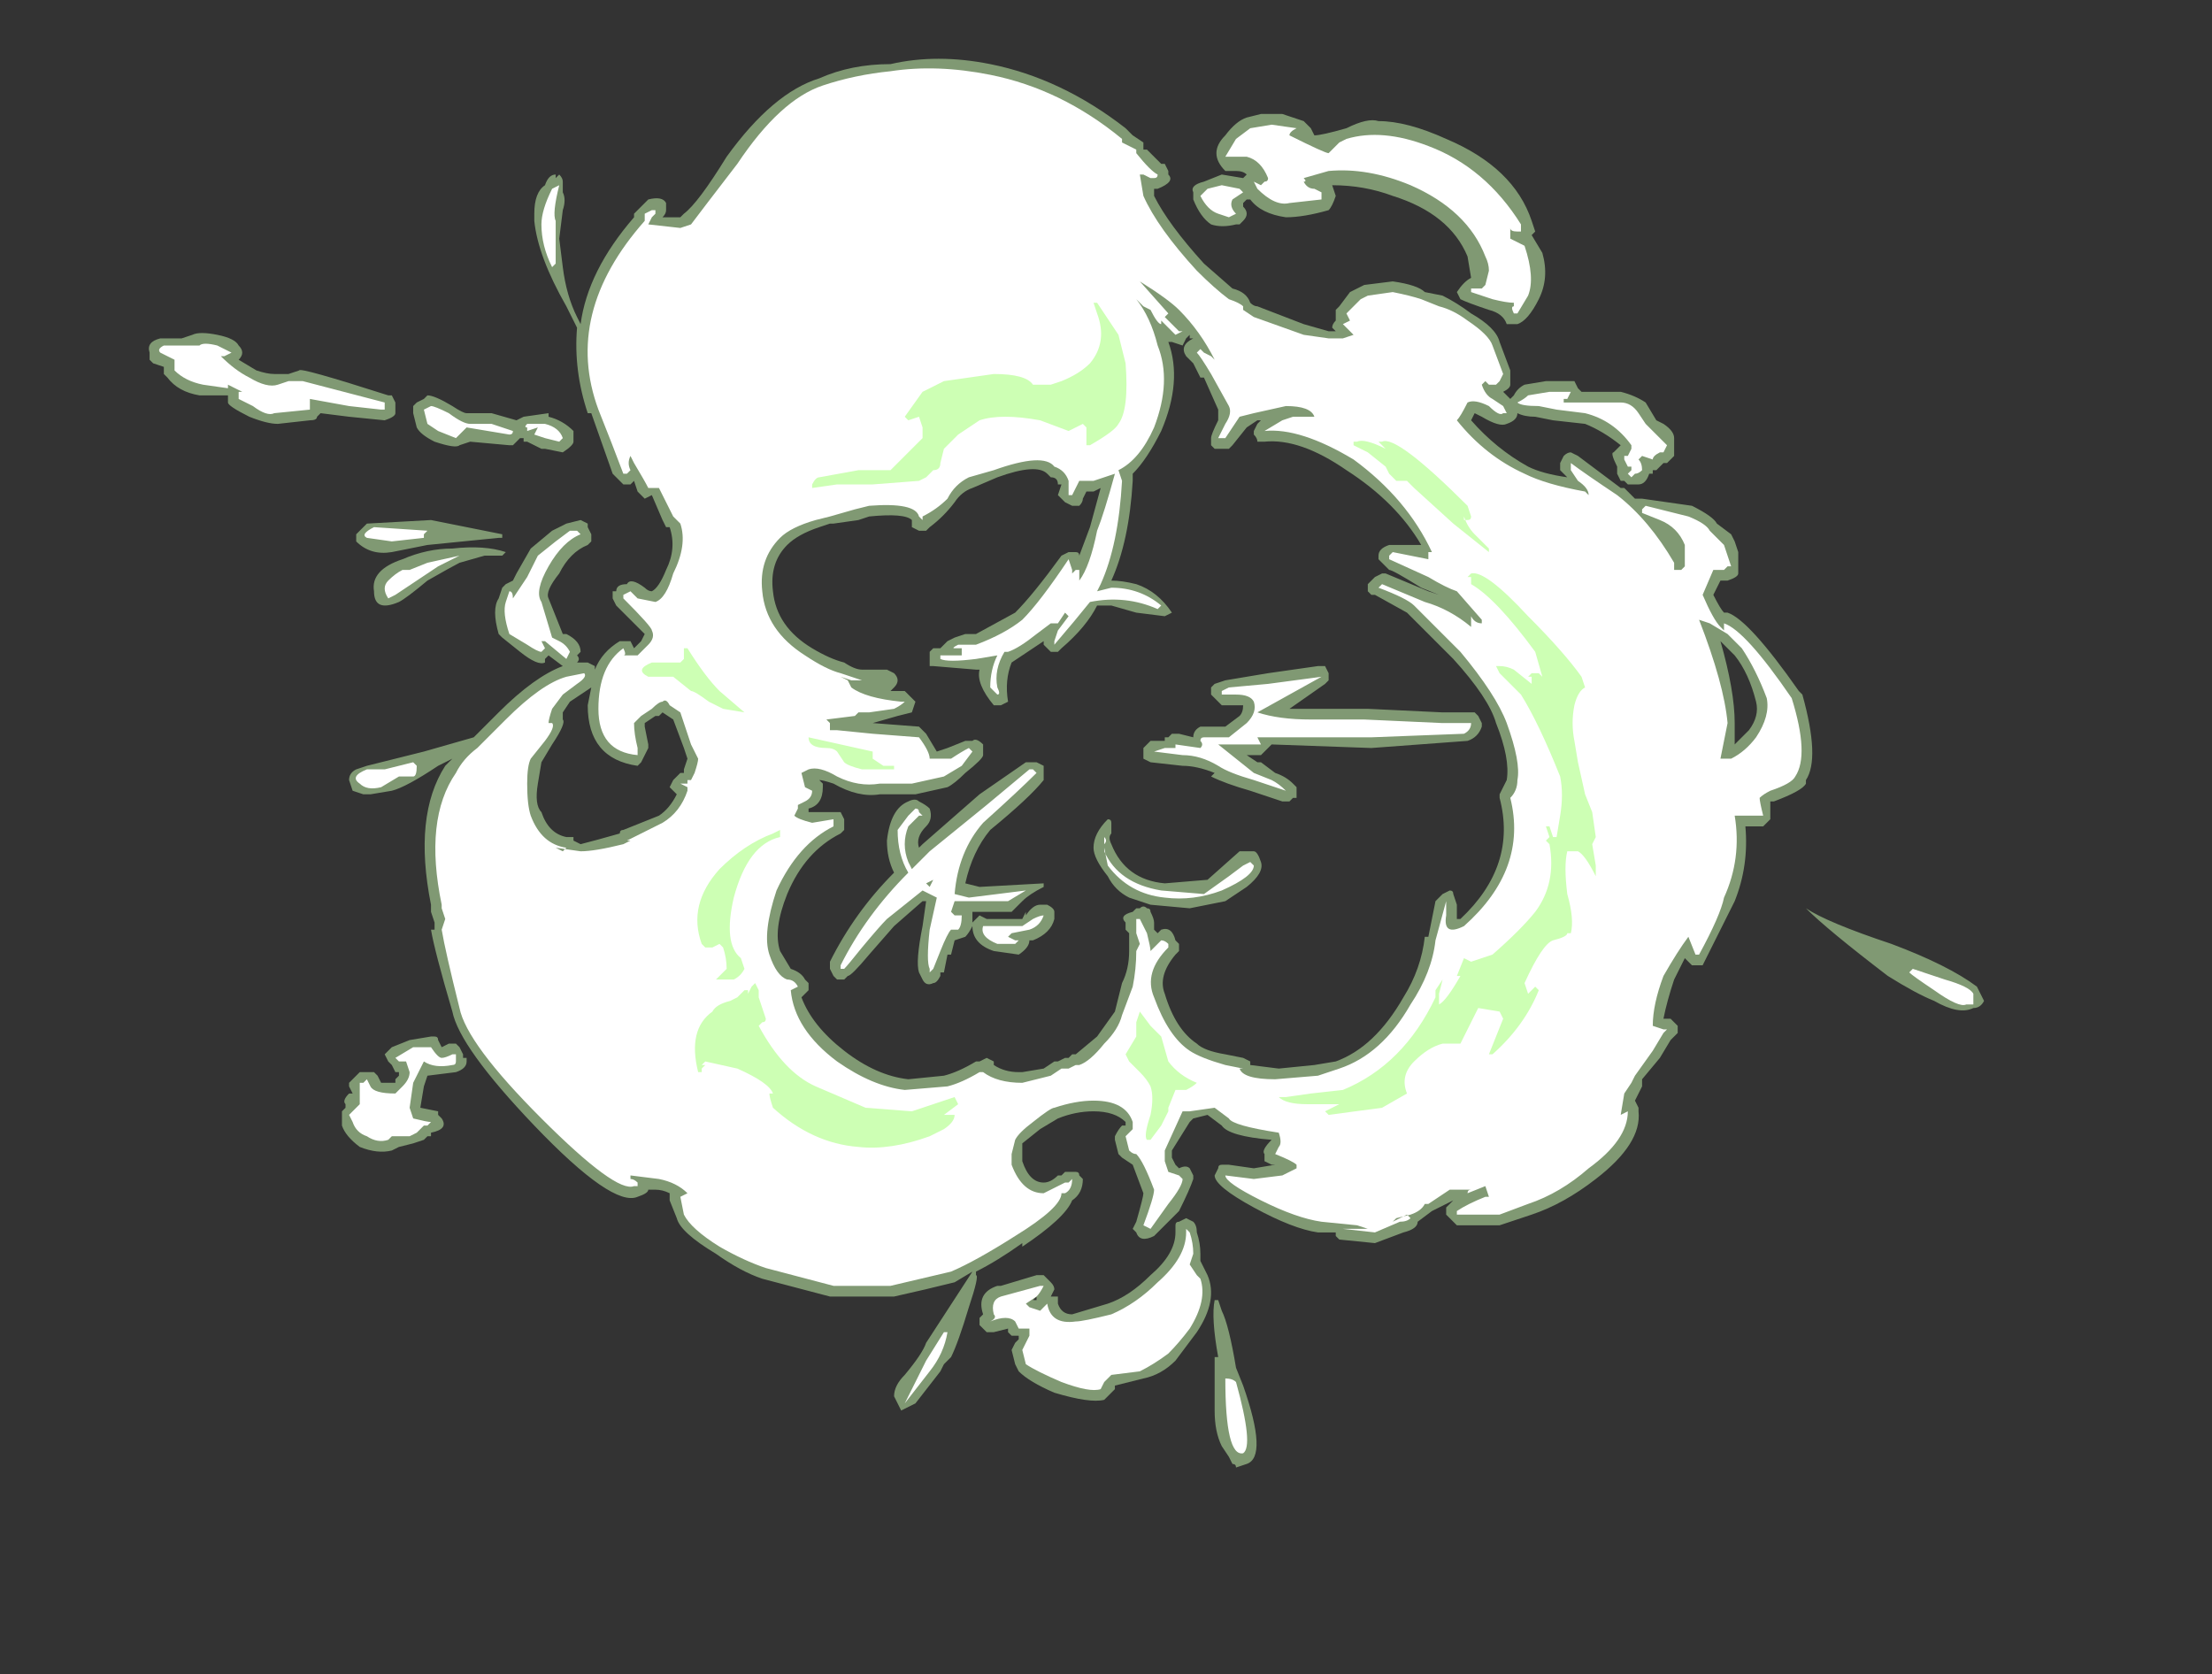 <?xml version="1.0" encoding="UTF-8" standalone="no"?>
<svg xmlns:ffdec="https://www.free-decompiler.com/flash" xmlns:xlink="http://www.w3.org/1999/xlink" ffdec:objectType="frame" height="164.5px" width="217.35px" xmlns="http://www.w3.org/2000/svg">
  <rect width="100%" height="100%" fill="#333333" stroke="none"/>
  <g transform="matrix(1.0, 0.0, 0.0, 1.0, 117.25, 56.0)">
    <use ffdec:characterId="937" height="19.8" transform="matrix(7.0, 0.0, 0.0, 7.0, -102.55, -50.4)" width="25.75" xlink:href="#shape0"/>
  </g>
  <defs>
    <g id="shape0" transform="matrix(1.0, 0.0, 0.0, 1.0, 14.65, 7.2)">
      <path d="M3.75 -3.8 L3.7 -3.9 Q3.8 -4.05 3.9 -4.1 L3.85 -4.4 Q3.6 -5.0 2.8 -5.25 2.4 -5.4 1.95 -5.4 L2.0 -5.25 Q1.95 -5.1 1.9 -5.05 1.55 -4.95 1.3 -4.95 0.95 -5.0 0.8 -5.2 L0.75 -5.2 0.7 -5.15 0.7 -5.1 Q0.8 -5.0 0.7 -4.9 L0.65 -4.85 0.6 -4.85 Q0.4 -4.8 0.25 -4.85 0.1 -4.95 0.0 -5.2 L0.0 -5.3 Q-0.05 -5.4 0.15 -5.45 L0.4 -5.55 0.7 -5.5 0.75 -5.55 Q0.7 -5.6 0.6 -5.6 L0.45 -5.6 Q0.2 -5.85 0.45 -6.1 0.6 -6.3 0.75 -6.35 L0.95 -6.4 1.25 -6.4 1.55 -6.3 1.65 -6.2 1.7 -6.1 Q1.8 -6.1 2.15 -6.2 2.45 -6.35 2.6 -6.3 3.0 -6.3 3.55 -6.05 4.5 -5.65 4.75 -4.9 L4.8 -4.75 4.75 -4.7 4.9 -4.45 Q5.0 -4.1 4.85 -3.8 4.7 -3.5 4.55 -3.45 L4.4 -3.45 Q4.35 -3.6 4.15 -3.65 3.85 -3.75 3.75 -3.8 M3.5 -3.85 Q3.7 -3.75 3.9 -3.6 4.25 -3.4 4.3 -3.2 L4.45 -2.8 4.45 -2.6 Q4.45 -2.55 4.35 -2.5 L4.45 -2.4 4.5 -2.45 Q4.55 -2.55 4.65 -2.6 L4.95 -2.65 5.35 -2.65 5.4 -2.55 5.45 -2.5 6.0 -2.5 Q6.2 -2.45 6.35 -2.35 L6.5 -2.1 6.6 -2.05 Q6.75 -1.95 6.75 -1.85 L6.75 -1.6 6.65 -1.5 6.6 -1.5 6.5 -1.4 6.45 -1.4 6.45 -1.35 6.4 -1.35 Q6.35 -1.2 6.25 -1.2 L6.1 -1.2 6.05 -1.25 6.0 -1.25 5.95 -1.35 5.95 -1.45 Q5.85 -1.65 5.9 -1.65 L6.0 -1.75 Q5.75 -1.95 5.5 -2.05 L5.05 -2.1 4.8 -2.15 Q4.65 -2.15 4.55 -2.2 4.55 -2.1 4.4 -2.05 4.3 -2.0 4.05 -2.15 L3.95 -2.2 3.9 -2.1 Q4.25 -1.7 4.7 -1.45 4.9 -1.35 5.25 -1.3 L5.15 -1.4 5.15 -1.5 5.2 -1.6 Q5.25 -1.65 5.3 -1.65 L5.4 -1.6 Q5.6 -1.45 6.0 -1.15 L6.05 -1.15 6.2 -1.0 Q6.25 -1.0 6.3 -1.0 L7.0 -0.9 Q7.3 -0.75 7.35 -0.65 L7.55 -0.5 7.6 -0.4 7.65 -0.25 7.65 0.05 Q7.65 0.1 7.5 0.15 L7.4 0.15 7.3 0.35 Q7.4 0.55 7.45 0.6 L7.5 0.6 Q7.8 0.7 8.5 1.7 L8.55 1.75 Q8.8 2.65 8.6 2.95 L8.6 3.0 Q8.55 3.1 8.15 3.25 L8.1 3.25 Q8.1 3.3 8.1 3.4 L8.1 3.5 8.0 3.6 7.75 3.6 Q7.8 4.15 7.6 4.65 L7.15 5.55 7.0 5.55 6.9 5.45 6.75 5.75 Q6.65 6.05 6.6 6.3 L6.7 6.3 6.8 6.4 6.8 6.5 6.7 6.6 6.55 6.85 6.3 7.15 6.3 7.25 6.2 7.45 6.25 7.55 6.25 7.6 Q6.3 8.05 5.65 8.55 5.2 8.9 4.75 9.05 L4.3 9.2 3.7 9.2 3.55 9.05 3.55 8.95 Q3.6 8.9 3.65 8.85 L3.35 9.0 3.15 9.15 Q3.15 9.25 2.95 9.3 L2.55 9.45 2.05 9.4 2.0 9.35 2.0 9.3 1.75 9.3 Q1.4 9.25 0.85 8.95 0.3 8.65 0.3 8.5 L0.35 8.4 Q0.35 8.35 0.4 8.35 L0.5 8.35 0.85 8.4 1.15 8.35 1.1 8.35 1.0 8.3 1.0 8.2 Q0.95 8.15 1.1 8.0 0.5 7.95 0.4 7.8 L0.2 7.65 0.0 7.7 -0.05 7.75 -0.3 8.15 -0.3 8.25 -0.25 8.35 -0.2 8.4 Q-0.1 8.35 -0.05 8.4 L0.0 8.5 0.0 8.55 Q-0.05 8.7 -0.2 9.0 L-0.55 9.35 Q-0.75 9.45 -0.8 9.3 L-0.85 9.25 -0.8 9.15 Q-0.7 8.8 -0.7 8.75 L-0.85 8.35 -1.0 8.25 -1.05 8.2 -1.1 8.0 -1.1 7.95 Q-1.05 7.85 -1.0 7.8 L-0.95 7.8 -0.95 7.75 Q-1.1 7.6 -1.4 7.6 -1.65 7.6 -1.9 7.7 L-2.15 7.85 -2.4 8.05 -2.4 8.3 Q-2.3 8.6 -2.1 8.6 -2.0 8.6 -1.9 8.5 L-1.85 8.5 -1.8 8.45 -1.65 8.45 Q-1.6 8.45 -1.6 8.5 L-1.55 8.55 Q-1.55 8.75 -1.7 8.85 -1.8 9.1 -2.4 9.5 L-2.4 9.45 Q-2.75 9.7 -3.05 9.85 L-3.05 9.9 Q-3.0 9.9 -3.15 10.35 -3.3 10.85 -3.4 11.05 L-3.5 11.15 -3.55 11.25 -3.9 11.7 -4.1 11.8 -4.2 11.6 Q-4.2 11.45 -4.05 11.3 -3.8 11.0 -3.75 10.85 L-3.1 9.85 -3.35 10.0 Q-3.75 10.1 -4.2 10.2 L-5.1 10.2 -6.05 9.95 Q-6.35 9.85 -6.7 9.6 -7.2 9.3 -7.25 9.1 L-7.35 8.85 -7.35 8.75 Q-7.45 8.7 -7.55 8.7 L-7.65 8.7 Q-7.65 8.75 -7.8 8.8 -8.15 8.95 -9.25 7.8 -10.3 6.7 -10.4 6.2 -10.65 5.35 -10.7 5.05 L-10.65 5.05 -10.65 4.95 -10.7 4.8 -10.7 4.7 Q-10.95 3.45 -10.5 2.75 L-10.4 2.65 -10.6 2.75 Q-11.05 3.05 -11.25 3.1 L-11.55 3.15 -11.65 3.15 -11.8 3.1 -11.85 2.95 Q-11.85 2.85 -11.75 2.8 L-11.6 2.75 -10.8 2.55 -10.1 2.35 -9.75 2.0 Q-9.25 1.5 -8.85 1.35 L-9.05 1.2 -9.1 1.25 -9.1 1.3 Q-9.2 1.35 -9.45 1.15 L-9.7 0.95 -9.75 0.9 Q-9.85 0.55 -9.75 0.4 L-9.7 0.25 -9.65 0.2 -9.55 0.15 -9.5 0.05 -9.3 -0.3 -9.0 -0.55 -8.8 -0.65 -8.6 -0.7 -8.5 -0.65 -8.5 -0.6 -8.45 -0.5 -8.45 -0.4 -8.5 -0.35 Q-8.75 -0.25 -8.9 0.05 -9.1 0.3 -9.05 0.4 L-8.85 0.9 -8.8 0.9 Q-8.6 1.0 -8.6 1.15 L-8.65 1.2 Q-8.6 1.25 -8.65 1.3 L-8.5 1.3 -8.4 1.35 -8.4 1.4 Q-8.3 1.15 -8.05 1.0 L-7.9 1.0 -7.85 1.1 -7.75 1.0 -7.7 0.9 -8.1 0.5 -8.15 0.4 -8.15 0.3 -8.1 0.3 Q-8.1 0.2 -7.95 0.2 -7.9 0.1 -7.7 0.25 -7.65 0.3 -7.6 0.3 -7.5 0.25 -7.4 0.0 -7.25 -0.3 -7.35 -0.6 L-7.4 -0.6 -7.45 -0.7 -7.6 -1.05 -7.7 -1.0 -7.8 -1.1 -7.85 -1.25 -7.9 -1.2 -8.0 -1.2 -8.15 -1.35 -8.45 -2.2 -8.5 -2.2 Q-8.7 -2.8 -8.65 -3.4 L-8.8 -3.7 Q-9.2 -4.4 -9.25 -4.9 L-9.25 -5.0 Q-9.25 -5.3 -9.1 -5.4 -9.05 -5.55 -8.95 -5.55 L-8.95 -5.5 -8.9 -5.55 Q-8.85 -5.5 -8.85 -5.45 L-8.85 -5.3 Q-8.8 -5.2 -8.85 -5.05 L-8.9 -4.65 -8.85 -4.25 Q-8.8 -3.85 -8.65 -3.55 L-8.6 -3.45 Q-8.5 -4.2 -7.85 -4.95 L-7.85 -5.0 -7.65 -5.2 Q-7.45 -5.25 -7.4 -5.15 L-7.4 -5.05 Q-7.4 -5.0 -7.45 -4.95 L-7.2 -4.95 -7.15 -5.0 Q-6.95 -5.15 -6.55 -5.8 -5.9 -6.7 -5.25 -6.9 -4.8 -7.1 -4.25 -7.1 -3.6 -7.25 -2.85 -7.1 -1.85 -6.9 -0.95 -6.2 L-0.85 -6.1 -0.7 -6.0 -0.7 -5.9 -0.65 -5.9 Q-0.5 -5.75 -0.45 -5.7 L-0.4 -5.7 -0.35 -5.6 -0.35 -5.55 Q-0.25 -5.45 -0.5 -5.35 L-0.55 -5.35 -0.55 -5.25 Q-0.35 -4.85 0.15 -4.3 L0.55 -3.95 Q0.75 -3.9 0.8 -3.75 0.85 -3.7 0.9 -3.7 L1.55 -3.45 1.9 -3.35 2.0 -3.35 1.95 -3.4 Q1.95 -3.45 2.0 -3.5 L2.0 -3.65 2.05 -3.7 2.2 -3.9 Q2.3 -3.95 2.4 -4.0 L2.8 -4.05 Q3.15 -4.0 3.25 -3.9 L3.5 -3.85 M0.1 -2.7 L0.0 -2.9 -0.1 -3.0 Q-0.2 -3.15 0.0 -3.25 L-0.05 -3.25 -0.05 -3.3 -0.1 -3.25 -0.15 -3.15 -0.3 -3.2 -0.35 -3.2 Q-0.15 -2.65 -0.45 -1.95 -0.65 -1.55 -0.85 -1.35 L-0.85 -1.25 Q-0.9 -0.4 -1.15 0.15 -1.0 0.15 -0.8 0.2 -0.5 0.3 -0.3 0.6 L-0.4 0.65 -0.8 0.6 -1.15 0.5 -1.35 0.5 Q-1.5 0.8 -1.85 1.1 L-1.9 1.15 -2.0 1.15 -2.1 1.05 -2.1 1.0 Q-2.4 1.2 -2.55 1.3 -2.65 1.55 -2.6 1.85 L-2.7 1.9 -2.8 1.9 Q-3.05 1.6 -3.0 1.4 L-3.05 1.4 -3.65 1.35 -3.7 1.35 -3.7 1.15 -3.65 1.1 -3.55 1.1 -3.45 1.0 -3.35 0.95 -3.2 0.9 -3.05 0.9 -2.5 0.6 Q-2.25 0.35 -1.85 -0.2 L-1.75 -0.25 -1.65 -0.25 Q-1.6 -0.25 -1.6 -0.2 L-1.45 -0.6 -1.3 -1.15 -1.4 -1.1 -1.5 -1.1 -1.55 -1.0 Q-1.55 -0.95 -1.6 -0.9 L-1.7 -0.9 -1.8 -0.95 -1.9 -1.05 -1.85 -1.2 -1.9 -1.2 Q-1.9 -1.3 -2.0 -1.3 L-2.05 -1.35 Q-2.2 -1.5 -2.75 -1.3 L-3.1 -1.15 Q-3.25 -1.1 -3.35 -0.95 -3.5 -0.75 -3.7 -0.6 L-3.75 -0.55 -3.85 -0.55 -3.95 -0.6 -3.95 -0.7 Q-4.05 -0.8 -4.55 -0.75 L-4.7 -0.7 -5.05 -0.65 -5.1 -0.65 -5.25 -0.6 Q-5.55 -0.5 -5.7 -0.35 -5.95 -0.1 -5.9 0.3 -5.85 0.8 -5.35 1.1 -5.1 1.25 -4.9 1.3 -4.75 1.4 -4.65 1.4 L-4.3 1.4 -4.2 1.45 Q-4.15 1.5 -4.15 1.55 -4.15 1.6 -4.2 1.65 L-4.25 1.7 -4.05 1.7 -3.9 1.85 -3.95 2.0 -4.15 2.05 -4.5 2.15 -3.85 2.2 -3.75 2.3 -3.6 2.55 -3.45 2.5 -3.2 2.4 -3.1 2.4 Q-3.05 2.35 -2.95 2.45 L-2.95 2.6 Q-2.95 2.65 -3.2 2.85 -3.35 3.0 -3.45 3.05 L-3.9 3.15 -4.4 3.15 Q-4.7 3.2 -5.05 3.0 -5.2 2.95 -5.25 2.95 L-5.2 3.0 -5.2 3.05 Q-5.2 3.3 -5.4 3.35 L-5.4 3.4 -4.95 3.4 -4.9 3.5 -4.9 3.65 -4.95 3.7 Q-5.45 3.95 -5.7 4.55 -5.9 5.05 -5.8 5.35 L-5.65 5.6 Q-5.5 5.65 -5.45 5.75 L-5.4 5.8 -5.4 5.9 -5.5 6.0 Q-5.35 6.4 -4.9 6.75 -4.45 7.1 -4.0 7.15 L-3.5 7.1 Q-3.3 7.05 -3.05 6.9 L-3.0 6.9 -2.9 6.85 -2.8 6.9 -2.8 6.95 Q-2.65 7.05 -2.45 7.05 L-2.4 7.05 -2.1 7.0 -1.95 6.9 -1.9 6.9 -1.8 6.85 -1.75 6.85 -1.7 6.8 -1.65 6.8 -1.35 6.55 -1.1 6.2 -1.0 5.8 Q-0.9 5.6 -0.9 5.35 L-0.9 5.1 -0.95 5.05 -0.95 4.95 Q-1.05 4.85 -0.85 4.8 L-0.8 4.75 -0.75 4.75 Q-0.7 4.7 -0.65 4.75 -0.6 4.75 -0.6 4.8 -0.55 4.9 -0.55 4.95 L-0.55 5.05 -0.5 5.1 -0.45 5.05 Q-0.3 5.0 -0.25 5.2 L-0.2 5.25 -0.2 5.35 -0.25 5.4 Q-0.5 5.7 -0.4 5.95 -0.25 6.45 0.05 6.65 0.15 6.75 0.45 6.8 L0.7 6.85 0.8 6.9 0.8 6.95 1.2 7.0 1.7 6.95 2.0 6.9 Q2.55 6.7 2.95 6.0 3.2 5.6 3.25 5.15 L3.3 5.15 3.4 4.65 Q3.45 4.6 3.5 4.55 L3.6 4.5 Q3.65 4.5 3.65 4.55 L3.7 4.7 3.7 4.9 3.75 4.9 Q4.55 4.15 4.3 3.2 L4.3 3.15 4.4 2.95 Q4.45 2.65 4.25 2.15 4.15 1.8 3.65 1.25 L3.0 0.6 2.55 0.35 2.5 0.35 2.45 0.3 2.45 0.2 2.55 0.1 2.65 0.05 2.7 0.05 3.3 0.3 3.45 0.35 3.2 0.25 Q2.8 0.0 2.75 0.0 L2.6 -0.15 2.6 -0.2 Q2.6 -0.3 2.75 -0.35 L3.2 -0.35 Q2.85 -0.95 2.15 -1.4 1.5 -1.85 1.0 -1.8 L0.9 -1.8 Q0.9 -1.85 0.85 -1.9 L0.85 -1.95 0.9 -2.05 0.95 -2.1 0.9 -2.1 0.75 -2.0 0.55 -1.75 0.5 -1.7 0.3 -1.7 0.25 -1.75 0.25 -1.85 Q0.25 -1.9 0.35 -2.1 L0.35 -2.25 0.15 -2.7 0.1 -2.7 M7.45 1.05 L7.4 1.0 Q7.6 1.7 7.6 2.15 L7.6 2.45 7.8 2.25 Q7.95 2.05 7.9 1.85 7.8 1.45 7.6 1.2 L7.45 1.05 M11.0 5.85 L11.1 6.05 Q11.05 6.15 10.95 6.15 10.75 6.25 10.4 6.05 10.15 5.95 9.75 5.7 8.9 5.05 8.6 4.75 8.9 4.95 9.8 5.25 10.6 5.55 11.0 5.85 M3.95 2.0 L4.0 2.05 4.05 2.15 4.05 2.2 Q4.0 2.35 3.85 2.4 L2.5 2.5 1.1 2.45 0.95 2.6 0.75 2.6 0.9 2.7 0.95 2.7 1.15 2.85 Q1.3 2.9 1.4 3.0 L1.45 3.05 1.45 3.2 1.4 3.2 1.35 3.25 1.25 3.25 0.8 3.1 Q0.45 3.0 0.25 2.9 L0.3 2.85 Q0.05 2.75 -0.15 2.75 L-0.6 2.7 -0.7 2.65 -0.7 2.5 -0.6 2.4 Q-0.55 2.4 -0.4 2.4 L-0.4 2.35 -0.35 2.35 -0.3 2.3 -0.2 2.3 0.0 2.35 Q0.0 2.25 0.1 2.2 L0.45 2.2 0.65 2.05 Q0.7 2.0 0.7 1.9 L0.4 1.9 0.25 1.75 Q0.25 1.7 0.25 1.65 L0.3 1.6 0.45 1.55 1.05 1.45 1.75 1.35 1.85 1.35 1.9 1.45 1.9 1.55 1.85 1.6 1.35 1.95 2.45 1.95 3.5 2.0 3.95 2.0 M0.95 4.1 Q1.0 4.25 0.75 4.45 L0.45 4.65 -0.05 4.75 -0.6 4.7 -0.9 4.6 Q-1.1 4.5 -1.2 4.3 -1.4 4.05 -1.4 3.9 -1.4 3.7 -1.2 3.5 -1.15 3.5 -1.15 3.55 -1.15 3.65 -1.15 3.7 -1.2 3.75 -1.15 3.85 -0.95 4.35 -0.4 4.4 L0.2 4.35 0.65 3.95 0.85 3.95 Q0.9 3.95 0.95 4.1 M0.1 9.7 L0.2 9.9 Q0.35 10.25 0.05 10.7 L-0.25 11.1 Q-0.45 11.3 -0.7 11.35 L-1.1 11.45 -1.1 11.5 Q-1.2 11.6 -1.25 11.65 -1.45 11.7 -1.95 11.55 -2.3 11.4 -2.45 11.25 L-2.5 11.15 -2.55 10.95 -2.5 10.85 -2.45 10.8 -2.45 10.75 -2.55 10.75 -2.6 10.7 -2.6 10.65 -2.8 10.7 -2.9 10.7 -3.0 10.6 -3.0 10.5 -2.95 10.45 Q-3.05 10.15 -2.75 10.05 L-2.7 10.05 -2.2 9.9 Q-2.15 9.9 -2.1 9.9 L-2.0 10.0 Q-1.95 10.05 -1.95 10.1 L-2.0 10.2 -1.9 10.2 -1.9 10.3 Q-1.85 10.45 -1.7 10.45 L-1.2 10.3 Q-0.9 10.2 -0.6 9.9 -0.25 9.6 -0.25 9.3 L-0.25 9.2 Q-0.25 9.15 -0.2 9.15 L-0.1 9.1 0.0 9.15 Q0.05 9.2 0.05 9.3 0.1 9.45 0.1 9.6 L0.1 9.7 M0.4 10.4 Q0.5 10.6 0.6 11.2 L0.7 11.45 Q1.05 12.45 0.75 12.55 L0.6 12.6 Q0.6 12.55 0.55 12.55 L0.5 12.45 0.4 12.3 Q0.3 12.1 0.3 11.8 L0.3 11.65 Q0.3 11.15 0.3 11.05 L0.35 11.05 Q0.25 10.5 0.3 10.25 L0.35 10.25 0.4 10.4 M-14.5 -3.25 L-14.2 -3.25 -14.05 -3.3 Q-13.95 -3.35 -13.7 -3.3 -13.45 -3.25 -13.4 -3.15 -13.35 -3.1 -13.35 -3.05 -13.35 -3.0 -13.4 -2.95 L-13.15 -2.8 Q-13.0 -2.75 -12.9 -2.75 L-12.7 -2.75 -12.55 -2.8 Q-12.55 -2.85 -11.3 -2.45 L-11.25 -2.45 -11.2 -2.35 -11.2 -2.3 Q-11.2 -2.25 -11.2 -2.2 -11.2 -2.15 -11.35 -2.1 L-11.85 -2.15 -12.25 -2.2 -12.3 -2.15 Q-12.3 -2.1 -12.4 -2.1 L-12.85 -2.05 Q-13.0 -2.05 -13.25 -2.15 -13.55 -2.3 -13.55 -2.35 L-13.55 -2.45 -13.95 -2.45 Q-14.25 -2.5 -14.4 -2.7 L-14.45 -2.75 -14.45 -2.85 -14.6 -2.9 -14.65 -2.95 -14.65 -3.05 Q-14.7 -3.2 -14.5 -3.25 M-11.75 -0.5 L-11.6 -0.65 -10.7 -0.7 -9.7 -0.5 -9.7 -0.45 -9.75 -0.45 -10.75 -0.35 -11.25 -0.25 Q-11.55 -0.2 -11.75 -0.4 L-11.75 -0.5 M-9.5 -2.1 L-9.4 -2.15 -9.05 -2.2 -9.05 -2.15 Q-8.85 -2.1 -8.7 -1.95 L-8.7 -1.9 Q-8.7 -1.85 -8.7 -1.8 -8.7 -1.75 -8.85 -1.65 L-9.1 -1.7 -9.15 -1.7 -9.35 -1.8 -9.4 -1.8 -9.4 -1.85 -9.45 -1.85 -9.55 -1.75 -9.6 -1.75 -10.15 -1.8 -10.3 -1.75 Q-10.35 -1.7 -10.65 -1.8 -10.85 -1.9 -10.9 -2.0 L-10.95 -2.2 -10.95 -2.3 -10.9 -2.35 -10.8 -2.4 -10.75 -2.45 Q-10.65 -2.45 -10.4 -2.3 -10.25 -2.2 -10.2 -2.2 L-9.85 -2.2 -9.5 -2.1 M-10.4 -0.3 Q-9.95 -0.35 -9.65 -0.25 L-9.7 -0.2 -9.95 -0.2 -10.3 -0.1 Q-10.4 -0.05 -10.75 0.15 -11.05 0.4 -11.15 0.45 -11.5 0.6 -11.5 0.3 -11.55 0.0 -11.1 -0.15 -10.75 -0.3 -10.4 -0.3 M-7.35 -0.6 L-7.35 -0.6 M-2.2 2.7 L-2.1 2.75 -2.1 2.95 Q-2.3 3.2 -2.85 3.65 -3.1 3.95 -3.2 4.4 L-3.0 4.45 -2.1 4.4 -2.1 4.45 Q-2.3 4.55 -2.4 4.65 L-2.55 4.8 -3.1 4.8 -3.1 4.95 -3.0 4.85 -2.9 4.9 -2.4 4.9 -2.35 4.8 -2.35 4.85 Q-2.25 4.7 -2.15 4.7 L-2.05 4.7 Q-1.95 4.75 -1.95 4.8 -1.95 4.85 -1.95 4.9 -2.0 5.1 -2.25 5.2 L-2.3 5.2 Q-2.3 5.3 -2.45 5.4 L-2.8 5.35 Q-3.1 5.25 -3.1 5.0 -3.15 5.1 -3.2 5.15 L-3.35 5.2 -3.4 5.4 -3.45 5.4 -3.5 5.65 -3.55 5.65 -3.55 5.7 Q-3.6 5.8 -3.65 5.8 -3.75 5.85 -3.8 5.75 L-3.85 5.65 Q-3.9 5.5 -3.8 5.0 L-3.75 4.65 -3.8 4.65 -4.2 5.0 -4.55 5.4 Q-4.8 5.7 -4.85 5.7 L-4.9 5.75 -5.0 5.75 -5.05 5.7 -5.1 5.6 -5.1 5.5 Q-4.75 4.8 -4.2 4.25 -4.3 4.05 -4.3 3.8 -4.25 3.35 -4.0 3.25 -3.9 3.2 -3.85 3.25 -3.75 3.3 -3.7 3.35 -3.65 3.5 -3.75 3.6 -3.9 3.75 -3.85 3.9 L-3.8 3.85 -3.0 3.15 -2.35 2.7 -2.2 2.7 M-8.6 1.75 L-8.75 1.85 -8.85 2.0 -8.85 2.1 Q-8.8 2.15 -9.0 2.45 L-9.15 2.7 -9.2 3.0 Q-9.25 3.3 -9.15 3.4 -9.05 3.7 -8.8 3.75 L-8.7 3.75 -8.7 3.8 -8.6 3.85 Q-8.4 3.8 -8.05 3.7 -8.05 3.65 -8.0 3.65 L-7.5 3.45 Q-7.35 3.35 -7.25 3.15 L-7.35 3.05 -7.3 2.95 -7.2 2.85 -7.15 2.85 -7.15 2.8 -7.1 2.65 -7.15 2.5 -7.3 2.1 -7.45 2.0 -7.5 2.05 -7.55 2.05 -7.7 2.15 -7.7 2.2 -7.65 2.45 -7.65 2.5 -7.75 2.7 -7.8 2.75 Q-8.5 2.65 -8.5 1.9 L-8.45 1.65 -8.6 1.75 M-11.1 0.3 L-11.1 0.3 M-11.3 6.9 L-11.35 6.8 -11.25 6.7 -11.0 6.6 -10.7 6.55 -10.65 6.55 Q-10.6 6.55 -10.6 6.6 L-10.55 6.7 -10.45 6.65 -10.35 6.65 -10.3 6.7 -10.25 6.8 -10.25 6.85 -10.2 6.85 -10.2 6.9 Q-10.2 7.0 -10.35 7.05 L-10.75 7.1 -10.8 7.25 -10.85 7.55 -10.6 7.6 -10.6 7.65 -10.55 7.7 Q-10.45 7.85 -10.7 7.9 L-10.7 7.95 -10.75 7.95 -10.8 8.0 -10.95 8.05 -11.15 8.1 -11.25 8.15 Q-11.45 8.2 -11.7 8.1 -11.9 7.95 -11.95 7.8 L-11.95 7.6 -11.9 7.55 -11.9 7.5 Q-11.95 7.45 -11.85 7.35 L-11.8 7.35 -11.85 7.25 -11.85 7.2 -11.7 7.05 -11.5 7.05 -11.45 7.1 -11.4 7.2 -11.2 7.2 -11.2 7.15 -11.15 7.1 -11.15 7.05 -11.2 7.05 -11.25 6.95 -11.3 6.9 M-2.2 10.25 L-2.2 10.25 -2.2 10.2 -2.25 10.25 -2.2 10.25" fill="#cdffb4" fill-opacity="0.502" fill-rule="evenodd" stroke="none"/>
      <path d="M3.2 -3.8 L3.45 -3.7 Q3.65 -3.65 3.85 -3.5 4.15 -3.3 4.2 -3.15 L4.35 -2.75 4.3 -2.65 4.25 -2.6 4.15 -2.6 4.1 -2.65 4.05 -2.6 Q4.1 -2.45 4.2 -2.4 L4.35 -2.3 4.4 -2.2 4.35 -2.2 Q4.3 -2.15 4.15 -2.3 3.95 -2.4 3.85 -2.35 3.75 -2.15 3.7 -2.1 4.1 -1.6 4.65 -1.35 4.95 -1.2 5.5 -1.1 L5.55 -1.05 Q5.55 -1.15 5.4 -1.25 L5.3 -1.4 5.3 -1.5 Q5.5 -1.35 5.95 -1.05 6.4 -0.7 6.75 -0.1 L6.75 0.0 6.85 0.0 6.9 -0.05 6.9 -0.35 Q6.8 -0.6 6.55 -0.7 L6.3 -0.8 6.3 -0.85 6.35 -0.9 6.95 -0.75 Q7.2 -0.65 7.25 -0.55 L7.45 -0.35 7.55 -0.05 7.5 -0.05 7.45 0.0 7.3 0.0 7.15 0.35 Q7.3 0.7 7.4 0.8 L7.45 0.85 7.45 0.75 Q7.75 0.85 8.4 1.8 8.65 2.6 8.45 2.9 8.4 3.0 8.1 3.1 8.0 3.15 7.95 3.2 7.95 3.25 8.0 3.45 L7.6 3.45 Q7.7 4.05 7.45 4.6 7.4 4.85 7.1 5.4 L7.05 5.4 6.95 5.15 Q6.8 5.35 6.6 5.7 6.45 6.1 6.45 6.4 L6.6 6.45 6.65 6.45 6.6 6.5 6.45 6.75 6.2 7.1 6.15 7.2 6.05 7.35 6.0 7.65 6.1 7.6 Q6.1 8.0 5.55 8.4 5.15 8.75 4.7 8.9 L4.3 9.05 Q4.05 9.05 3.7 9.05 L3.7 9.0 Q3.85 8.9 4.1 8.8 L4.15 8.8 4.1 8.65 3.85 8.75 Q3.85 8.7 3.9 8.7 L3.6 8.7 3.3 8.9 3.25 8.9 Q3.2 9.0 3.05 9.05 L2.85 9.1 2.8 9.15 3.0 9.05 3.05 9.1 Q3.0 9.15 2.9 9.15 L2.55 9.3 2.1 9.25 2.45 9.25 2.3 9.2 1.8 9.15 Q1.45 9.1 0.95 8.85 0.45 8.6 0.45 8.5 L0.85 8.55 1.25 8.5 1.45 8.4 1.45 8.35 Q1.4 8.3 1.15 8.2 L1.2 8.1 Q1.25 8.05 1.2 7.9 0.55 7.8 0.5 7.7 L0.3 7.55 -0.05 7.6 -0.15 7.6 -0.4 8.15 -0.4 8.3 -0.35 8.45 -0.2 8.5 -0.15 8.55 Q-0.15 8.65 -0.35 8.9 L-0.6 9.25 -0.7 9.2 Q-0.55 8.8 -0.55 8.7 -0.7 8.3 -0.8 8.2 -0.85 8.2 -0.9 8.15 L-0.95 7.95 -0.85 7.85 -0.85 7.75 Q-0.95 7.45 -1.4 7.45 -1.65 7.45 -1.95 7.55 -2.0 7.55 -2.25 7.75 -2.45 7.9 -2.5 8.0 L-2.55 8.2 -2.55 8.35 Q-2.4 8.75 -2.1 8.75 L-1.8 8.6 -1.75 8.6 -1.7 8.55 Q-1.7 8.7 -1.8 8.75 L-1.85 8.75 Q-1.85 8.95 -2.5 9.35 -3.05 9.7 -3.4 9.85 L-4.25 10.05 -5.05 10.05 -6.0 9.8 Q-6.3 9.7 -6.65 9.5 -7.05 9.25 -7.15 9.05 L-7.2 8.8 -7.1 8.75 Q-7.25 8.6 -7.5 8.55 L-7.9 8.5 -7.9 8.55 Q-7.85 8.55 -7.8 8.6 L-7.8 8.65 -7.85 8.65 Q-8.1 8.75 -9.15 7.7 -10.2 6.65 -10.3 6.15 -10.5 5.35 -10.55 5.05 L-10.5 4.9 -10.55 4.75 -10.55 4.7 Q-10.8 3.5 -10.35 2.85 -10.25 2.65 -10.05 2.5 L-9.65 2.1 Q-9.15 1.6 -8.8 1.5 L-8.55 1.45 Q-8.5 1.5 -8.65 1.6 L-8.85 1.75 -9.0 1.95 Q-9.05 2.1 -9.05 2.15 L-9.0 2.15 Q-8.95 2.2 -9.1 2.4 L-9.3 2.65 Q-9.35 2.75 -9.35 3.0 -9.35 3.3 -9.3 3.45 -9.15 3.85 -8.8 3.9 L-8.85 3.95 -8.95 3.9 -8.6 3.95 Q-8.4 3.95 -8.0 3.85 L-7.9 3.8 -7.95 3.8 -7.45 3.55 Q-7.2 3.4 -7.1 3.1 L-7.1 3.05 -7.2 3.0 -7.1 3.0 -7.1 2.95 -7.05 2.95 -7.0 2.85 Q-6.95 2.7 -6.95 2.65 L-7.05 2.45 -7.2 2.0 -7.35 1.9 Q-7.4 1.8 -7.45 1.85 -7.5 1.85 -7.6 1.95 L-7.75 2.05 -7.85 2.15 Q-7.85 2.3 -7.8 2.5 L-7.8 2.6 Q-8.35 2.55 -8.35 1.95 -8.35 1.35 -8.0 1.1 -7.95 1.2 -8.0 1.2 L-7.8 1.2 -7.65 1.05 Q-7.55 0.95 -7.6 0.85 -7.6 0.8 -8.0 0.4 L-8.0 0.35 -7.9 0.3 -7.8 0.4 -7.55 0.45 Q-7.4 0.4 -7.3 0.05 -7.1 -0.35 -7.2 -0.65 L-7.3 -0.75 -7.5 -1.15 -7.65 -1.15 Q-7.7 -1.25 -7.85 -1.5 L-7.9 -1.6 Q-7.95 -1.5 -7.9 -1.4 L-7.95 -1.35 -8.0 -1.35 Q-8.15 -1.75 -8.35 -2.25 -8.85 -3.6 -7.7 -4.9 L-7.7 -5.0 -7.6 -5.05 -7.55 -5.05 -7.55 -5.0 -7.6 -4.95 -7.65 -4.85 -7.2 -4.8 -7.05 -4.85 Q-6.9 -5.05 -6.4 -5.7 -5.8 -6.6 -5.2 -6.8 -4.75 -6.95 -4.25 -7.0 -3.6 -7.1 -2.85 -6.95 -1.85 -6.75 -1.0 -6.05 L-1.0 -6.0 -0.8 -5.9 -0.8 -5.85 Q-0.6 -5.6 -0.5 -5.55 -0.5 -5.5 -0.55 -5.5 L-0.6 -5.5 -0.7 -5.55 -0.75 -5.55 -0.7 -5.25 Q-0.5 -4.8 0.05 -4.2 0.3 -3.95 0.5 -3.8 0.65 -3.75 0.7 -3.7 L0.7 -3.65 0.85 -3.55 1.55 -3.3 1.9 -3.25 2.1 -3.25 2.25 -3.3 2.1 -3.45 2.2 -3.5 2.15 -3.6 2.35 -3.8 2.45 -3.85 2.8 -3.9 Q3.05 -3.85 3.2 -3.8 M4.15 -4.2 Q4.15 -4.3 4.1 -4.4 3.85 -5.05 3.05 -5.4 2.45 -5.65 1.9 -5.6 L1.55 -5.5 Q1.6 -5.45 1.55 -5.45 1.6 -5.35 1.7 -5.35 L1.8 -5.3 1.8 -5.2 1.35 -5.15 Q1.15 -5.1 0.9 -5.35 L0.85 -5.45 0.95 -5.4 1.0 -5.45 Q1.05 -5.45 1.05 -5.5 0.95 -5.75 0.75 -5.8 L0.45 -5.8 0.6 -6.05 0.8 -6.2 1.1 -6.25 1.45 -6.2 Q1.35 -6.15 1.35 -6.1 1.85 -5.85 1.9 -5.85 1.95 -5.9 2.0 -5.95 L2.05 -6.0 2.15 -6.05 Q2.65 -6.2 3.3 -5.95 4.1 -5.65 4.6 -4.85 L4.6 -4.75 4.55 -4.75 Q4.45 -4.75 4.45 -4.8 L4.45 -4.65 4.65 -4.55 Q4.8 -4.1 4.7 -3.85 L4.55 -3.6 4.5 -3.6 Q4.45 -3.7 4.5 -3.7 L4.5 -3.75 Q4.4 -3.75 4.2 -3.8 L3.9 -3.9 3.9 -3.95 3.95 -3.95 Q4.0 -3.95 4.05 -3.95 L4.1 -4.0 4.15 -4.2 M0.4 -5.4 L0.65 -5.35 0.7 -5.3 0.55 -5.2 Q0.5 -5.1 0.6 -5.0 L0.5 -4.95 0.35 -5.0 Q0.2 -5.05 0.1 -5.25 L0.2 -5.35 0.4 -5.4 M1.7 -2.15 Q1.65 -2.3 1.3 -2.3 L0.85 -2.2 0.65 -2.15 0.45 -1.85 0.35 -1.85 0.45 -2.05 Q0.55 -2.2 0.5 -2.3 L0.25 -2.75 Q0.1 -3.0 0.05 -3.05 L0.1 -3.1 0.15 -3.05 0.25 -3.0 0.3 -2.95 Q0.1 -3.35 -0.2 -3.65 -0.35 -3.8 -0.75 -4.05 L-0.35 -3.6 -0.4 -3.55 -0.2 -3.35 -0.15 -3.35 -0.25 -3.3 -0.45 -3.5 -0.45 -3.45 Q-0.5 -3.45 -0.6 -3.65 L-0.7 -3.7 -0.8 -3.8 Q-0.6 -3.55 -0.5 -3.15 -0.3 -2.65 -0.55 -2.0 -0.75 -1.55 -1.05 -1.4 L-1.0 -1.25 Q-1.05 -0.35 -1.3 0.2 L-1.35 0.3 -1.15 0.25 Q-0.75 0.25 -0.45 0.5 L-0.5 0.55 Q-0.95 0.35 -1.45 0.45 -1.65 0.7 -1.95 1.05 L-1.95 1.0 -1.9 0.85 -1.75 0.65 -1.8 0.6 -1.9 0.75 -2.0 0.75 -2.2 0.9 Q-2.45 1.1 -2.6 1.15 L-2.65 1.15 Q-2.8 1.4 -2.75 1.65 -2.7 1.75 -2.75 1.75 L-2.85 1.65 Q-2.85 1.4 -2.75 1.2 L-3.05 1.25 Q-3.45 1.3 -3.55 1.25 L-3.55 1.2 -3.25 1.2 -3.25 1.1 -3.35 1.1 Q-3.4 1.1 -3.3 1.05 L-3.05 1.05 Q-2.65 0.9 -2.4 0.7 -2.15 0.45 -1.75 -0.15 L-1.7 0.0 -1.7 0.05 -1.65 0.0 -1.6 0.0 -1.6 0.15 Q-1.45 -0.05 -1.35 -0.55 -1.25 -0.8 -1.1 -1.35 L-1.4 -1.25 -1.6 -1.25 -1.7 -1.05 -1.75 -1.05 -1.75 -1.25 Q-1.8 -1.4 -1.95 -1.45 -2.1 -1.65 -2.8 -1.4 L-3.15 -1.3 Q-3.35 -1.2 -3.45 -1.0 -3.6 -0.85 -3.8 -0.75 L-3.8 -0.7 -3.85 -0.75 Q-3.9 -0.95 -4.55 -0.9 L-4.75 -0.85 -5.1 -0.75 -5.3 -0.7 Q-5.65 -0.6 -5.8 -0.45 -6.1 -0.15 -6.05 0.3 -6.0 0.85 -5.45 1.2 -5.15 1.4 -4.95 1.45 L-4.65 1.55 -4.8 1.55 -4.95 1.5 -4.85 1.55 -4.8 1.65 Q-4.6 1.8 -4.1 1.85 L-4.05 1.85 Q-4.1 1.9 -4.2 1.95 L-4.55 2.0 -4.7 2.0 -4.75 2.05 -5.15 2.1 -5.1 2.15 Q-5.1 2.2 -5.1 2.25 L-5.0 2.25 -4.5 2.3 -3.85 2.35 Q-3.7 2.55 -3.7 2.65 L-3.4 2.65 Q-3.25 2.55 -3.15 2.5 L-3.1 2.55 -3.25 2.75 -3.5 2.9 -3.95 3.0 -4.4 3.0 Q-4.7 3.05 -5.0 2.9 -5.25 2.75 -5.4 2.8 L-5.5 2.85 -5.45 3.05 -5.35 3.1 Q-5.35 3.2 -5.45 3.25 L-5.55 3.3 -5.55 3.35 -5.6 3.45 Q-5.55 3.5 -5.35 3.55 L-5.05 3.5 -5.05 3.6 Q-5.55 3.85 -5.85 4.5 -6.05 5.1 -5.95 5.4 -5.85 5.7 -5.7 5.75 -5.6 5.75 -5.55 5.85 L-5.65 5.9 Q-5.6 6.45 -5.0 6.9 -4.5 7.25 -4.05 7.3 L-3.45 7.25 Q-3.25 7.2 -3.0 7.05 L-2.95 7.05 -2.95 7.05 Q-2.75 7.2 -2.4 7.2 L-2.0 7.1 -1.85 7.0 -1.75 7.0 -1.65 6.95 -1.6 6.95 Q-1.45 6.9 -1.25 6.65 -1.05 6.45 -1.0 6.25 L-0.85 5.85 Q-0.8 5.6 -0.8 5.35 L-0.75 5.25 -0.8 5.1 -0.8 4.9 Q-0.85 4.9 -0.8 4.9 L-0.75 4.9 -0.65 5.1 Q-0.6 5.3 -0.6 5.35 L-0.45 5.2 Q-0.4 5.2 -0.35 5.25 L-0.35 5.3 Q-0.7 5.65 -0.55 6.0 -0.35 6.55 -0.05 6.75 0.1 6.85 0.45 6.95 L0.7 7.0 0.65 7.0 Q0.6 7.05 0.65 7.0 0.7 7.15 1.15 7.15 L1.75 7.1 2.05 7.0 Q2.65 6.8 3.05 6.1 3.35 5.65 3.4 5.2 L3.55 4.65 3.55 4.85 Q3.5 5.15 3.8 5.0 4.7 4.2 4.45 3.2 4.55 3.1 4.55 2.95 4.6 2.7 4.4 2.15 4.25 1.75 3.75 1.15 L3.1 0.5 Q3.0 0.4 2.6 0.25 L2.65 0.2 3.25 0.45 Q3.6 0.55 3.9 0.8 L3.9 0.65 Q3.95 0.75 4.05 0.75 L4.05 0.7 3.7 0.3 Q3.55 0.25 3.3 0.1 L2.75 -0.15 2.75 -0.2 2.8 -0.25 3.3 -0.15 3.3 -0.25 3.35 -0.25 Q3.0 -1.0 2.25 -1.55 1.5 -2.0 1.0 -1.95 L1.25 -2.1 1.4 -2.15 1.7 -2.15 M5.0 -2.5 L5.3 -2.5 5.25 -2.4 5.2 -2.4 5.2 -2.35 6.0 -2.35 Q6.15 -2.35 6.25 -2.2 L6.35 -2.05 Q6.4 -2.0 6.5 -1.9 L6.65 -1.75 6.6 -1.65 6.55 -1.65 Q6.45 -1.6 6.45 -1.55 L6.3 -1.6 6.25 -1.55 Q6.3 -1.5 6.3 -1.4 6.25 -1.35 6.2 -1.35 L6.15 -1.3 6.1 -1.35 6.15 -1.4 6.15 -1.45 6.1 -1.45 6.05 -1.55 6.05 -1.6 6.1 -1.6 6.15 -1.7 6.15 -1.75 Q5.9 -2.1 5.5 -2.2 L5.1 -2.25 4.85 -2.3 Q4.6 -2.3 4.55 -2.35 4.65 -2.4 4.7 -2.45 L5.0 -2.5 M7.25 0.75 L7.1 0.7 Q7.45 1.6 7.5 2.15 L7.4 2.65 7.55 2.65 Q7.75 2.55 7.9 2.35 8.1 2.05 8.05 1.8 7.9 1.4 7.7 1.1 L7.5 0.9 7.25 0.75 M10.05 5.65 L10.1 5.6 10.55 5.75 Q10.9 5.85 10.95 5.95 10.95 6.05 10.95 6.1 L10.85 6.1 Q10.75 6.15 10.4 5.9 10.1 5.7 10.05 5.65 M3.9 2.15 Q3.9 2.25 3.8 2.3 L2.5 2.35 Q1.35 2.35 0.85 2.35 L0.9 2.35 0.95 2.45 0.35 2.45 0.85 2.85 1.1 2.95 Q1.2 3.0 1.3 3.1 L0.85 2.95 Q0.5 2.85 0.35 2.75 0.1 2.6 -0.15 2.6 L-0.55 2.55 -0.4 2.5 -0.25 2.5 -0.25 2.45 0.1 2.5 Q0.15 2.45 0.1 2.4 0.1 2.35 0.15 2.35 L0.5 2.35 0.75 2.15 Q0.9 2.0 0.85 1.85 0.8 1.75 0.6 1.75 L0.4 1.75 0.4 1.7 0.5 1.65 1.05 1.6 1.8 1.5 0.9 2.0 Q1.2 2.1 1.65 2.1 L2.4 2.1 3.5 2.15 3.9 2.15 M0.5 4.3 L0.7 4.15 0.8 4.1 0.85 4.15 Q0.85 4.3 0.4 4.5 0.0 4.65 -0.4 4.6 -0.9 4.55 -1.2 4.15 L-1.25 3.9 -1.25 3.75 Q-1.2 3.8 -1.25 3.85 L-1.25 3.95 Q-1.05 4.4 -0.45 4.5 L0.15 4.55 0.5 4.3 M0.1 9.95 Q0.2 10.25 -0.05 10.65 -0.2 10.85 -0.35 11.0 -0.55 11.15 -0.75 11.25 L-1.15 11.3 -1.25 11.4 -1.3 11.5 Q-1.45 11.55 -1.85 11.4 -2.2 11.25 -2.35 11.15 L-2.4 10.95 -2.3 10.75 -2.3 10.65 -2.45 10.65 -2.5 10.55 Q-2.6 10.45 -2.85 10.55 -2.75 10.5 -2.8 10.45 -2.85 10.25 -2.7 10.2 L-2.15 10.05 -2.1 10.05 Q-2.15 10.15 -2.2 10.2 L-2.35 10.3 -2.3 10.35 -2.15 10.4 -2.05 10.3 Q-2.0 10.6 -1.65 10.55 -1.55 10.55 -1.15 10.45 -0.8 10.3 -0.5 10.0 -0.1 9.65 -0.1 9.3 L-0.1 9.25 -0.05 9.3 Q0.0 9.45 0.0 9.6 L-0.05 9.75 0.05 9.9 0.1 9.95 M0.45 11.35 Q0.55 11.35 0.6 11.4 0.85 12.3 0.7 12.4 0.45 12.45 0.45 11.35 M-12.4 -2.4 L-12.4 -2.25 -12.9 -2.2 Q-13.0 -2.15 -13.2 -2.3 L-13.4 -2.4 -13.4 -2.5 -13.35 -2.5 -13.55 -2.6 -13.55 -2.55 -13.9 -2.6 Q-14.15 -2.65 -14.3 -2.8 L-14.3 -2.95 -14.5 -3.05 Q-14.55 -3.1 -14.45 -3.15 L-13.95 -3.15 Q-13.9 -3.2 -13.7 -3.15 L-13.5 -3.05 -13.6 -3.0 -13.65 -3.0 Q-13.45 -2.8 -13.25 -2.7 -13.0 -2.55 -12.85 -2.6 L-12.7 -2.65 -12.5 -2.65 -11.35 -2.35 -11.35 -2.25 -11.4 -2.25 -11.85 -2.3 -12.4 -2.4 M-9.0 -5.35 L-8.9 -5.4 Q-9.0 -5.0 -8.95 -4.9 L-8.95 -4.3 -9.0 -4.25 Q-9.15 -4.55 -9.15 -4.85 -9.15 -5.05 -9.0 -5.35 M-9.6 -1.9 L-10.2 -2.0 -10.35 -1.85 -10.6 -1.95 -10.75 -2.05 -10.8 -2.25 -10.7 -2.3 Q-10.65 -2.3 -10.45 -2.2 -10.25 -2.05 -10.15 -2.05 L-9.85 -2.05 -9.55 -1.95 Q-9.55 -1.9 -9.6 -1.9 M-9.35 -2.0 Q-9.4 -2.0 -9.35 -2.05 L-9.1 -2.05 Q-8.9 -2.0 -8.85 -1.85 L-8.9 -1.8 -9.1 -1.85 -9.25 -1.9 -9.2 -2.0 -9.35 -1.95 -9.35 -2.0 M-10.3 -0.2 L-10.6 -0.05 -11.2 0.35 -11.3 0.4 Q-11.4 0.25 -11.3 0.15 -11.2 0.05 -11.1 0.0 L-11.0 0.0 -10.75 -0.1 -10.3 -0.2 M-10.75 -0.55 L-10.8 -0.5 -10.8 -0.45 -11.25 -0.4 -11.6 -0.45 Q-11.7 -0.5 -11.5 -0.6 L-10.75 -0.55 M-8.95 -0.4 L-8.75 -0.55 -8.65 -0.55 -8.6 -0.5 Q-8.85 -0.4 -9.05 -0.05 -9.25 0.3 -9.15 0.45 L-9.0 0.95 -8.9 1.0 Q-8.8 1.05 -8.75 1.15 L-8.8 1.25 -9.1 1.0 -9.15 1.0 -9.1 1.1 -9.15 1.15 Q-9.2 1.15 -9.35 1.05 L-9.6 0.9 Q-9.7 0.6 -9.65 0.45 L-9.6 0.3 Q-9.55 0.3 -9.55 0.4 L-9.35 0.1 -9.2 -0.2 -8.95 -0.4 M-2.2 2.85 Q-2.45 3.1 -2.95 3.55 -3.3 3.95 -3.35 4.55 L-3.15 4.6 -2.35 4.5 -2.6 4.65 -3.35 4.65 -3.4 4.8 -3.35 4.85 -3.25 4.85 Q-3.25 5.0 -3.3 5.05 L-3.4 5.05 Q-3.45 5.1 -3.55 5.35 L-3.65 5.6 -3.7 5.65 Q-3.7 5.7 -3.7 5.6 -3.75 5.5 -3.7 5.05 L-3.6 4.6 -3.8 4.5 -4.3 4.9 Q-4.4 5.0 -4.65 5.3 -4.85 5.55 -4.9 5.6 L-4.95 5.6 -4.95 5.55 Q-4.6 4.85 -4.0 4.25 -4.15 4.0 -4.15 3.65 L-4.0 3.45 -3.9 3.35 Q-3.85 3.35 -3.85 3.4 L-3.8 3.45 -3.85 3.45 -4.0 3.6 Q-4.1 3.85 -4.0 4.1 L-3.95 4.2 -3.7 3.95 -2.9 3.3 -2.3 2.8 -2.25 2.8 -2.2 2.85 M-3.75 4.4 L-3.7 4.45 -3.65 4.35 -3.75 4.4 M-2.6 5.15 L-2.5 5.2 -2.45 5.2 -2.5 5.25 -2.75 5.25 Q-3.0 5.15 -2.95 5.0 L-2.4 5.0 -2.25 4.9 Q-2.15 4.85 -2.1 4.85 -2.15 5.0 -2.3 5.05 L-2.55 5.1 -2.6 5.15 M-11.4 3.05 Q-11.6 3.1 -11.7 3.0 -11.85 2.9 -11.6 2.8 L-11.35 2.8 -10.95 2.7 -10.9 2.75 Q-10.9 2.9 -10.95 2.9 L-11.15 2.9 -11.4 3.05 M-11.15 6.9 L-11.2 6.85 -10.95 6.7 -10.7 6.7 Q-10.6 6.85 -10.55 6.85 -10.5 6.85 -10.4 6.8 L-10.35 6.8 -10.35 6.9 Q-10.35 6.95 -10.4 6.95 -10.65 7.0 -10.8 6.9 L-10.95 7.2 -11.0 7.55 -10.95 7.7 Q-10.75 7.75 -10.7 7.75 L-10.75 7.8 -10.8 7.8 -10.9 7.9 -11.0 7.95 -11.25 7.95 -11.3 8.0 Q-11.45 8.05 -11.6 7.95 -11.75 7.9 -11.8 7.75 L-11.85 7.65 -11.7 7.5 -11.7 7.45 Q-11.75 7.45 -11.7 7.45 L-11.7 7.2 -11.65 7.2 -11.6 7.15 -11.55 7.25 Q-11.5 7.35 -11.2 7.35 L-11.1 7.25 Q-11.0 7.15 -11.0 7.05 L-11.05 6.9 -11.15 6.9 M-3.45 10.7 Q-3.5 11.0 -3.7 11.25 L-4.05 11.7 -3.75 11.1 -3.5 10.7 -3.45 10.7" fill="#ffffff" fill-rule="evenodd" stroke="none"/>
      <path d="M2.65 -1.8 Q2.85 -1.9 3.85 -0.9 L3.9 -0.75 Q3.9 -0.7 3.85 -0.7 L3.8 -0.7 3.8 -0.75 Q3.85 -0.6 3.95 -0.5 L4.15 -0.3 4.15 -0.25 3.65 -0.65 3.1 -1.15 Q3.05 -1.2 3.0 -1.25 L2.85 -1.25 2.75 -1.35 2.7 -1.45 2.45 -1.65 2.25 -1.75 2.25 -1.8 2.3 -1.8 Q2.4 -1.85 2.7 -1.7 L2.6 -1.8 2.65 -1.8 M4.5 0.6 L4.5 0.6 M4.75 1.5 L4.7 1.5 4.75 1.45 4.85 1.45 4.9 1.5 4.8 1.15 Q4.25 0.4 3.9 0.2 L3.9 0.1 3.85 0.1 3.9 0.05 Q4.1 0.0 4.7 0.65 5.2 1.15 5.45 1.5 L5.5 1.65 Q5.4 1.7 5.35 1.9 5.3 2.15 5.35 2.4 L5.4 2.7 5.5 3.15 5.6 3.4 5.65 3.75 5.6 3.85 5.65 4.15 5.65 4.3 Q5.5 4.0 5.4 3.95 L5.25 3.95 Q5.2 4.15 5.25 4.55 5.35 4.9 5.3 5.1 L5.25 5.1 Q5.25 5.15 5.05 5.2 4.9 5.25 4.65 5.8 L4.7 5.95 4.8 5.85 4.85 5.9 Q4.65 6.4 4.2 6.8 L4.15 6.8 4.35 6.3 4.3 6.2 4.0 6.15 3.75 6.65 3.5 6.65 Q3.3 6.7 3.1 6.9 2.9 7.1 3.0 7.35 L2.65 7.55 1.9 7.65 1.85 7.6 2.05 7.5 1.6 7.5 Q1.3 7.5 1.2 7.4 L1.3 7.4 1.65 7.35 2.1 7.3 Q2.95 6.95 3.4 6.0 L3.4 5.9 3.5 5.75 3.45 5.95 3.45 6.1 Q3.55 6.05 3.75 5.7 L3.7 5.7 3.8 5.45 3.9 5.5 4.2 5.4 Q4.6 5.05 4.8 4.8 5.1 4.4 5.0 3.85 L4.95 3.8 5.0 3.75 4.95 3.6 5.0 3.6 5.05 3.75 5.1 3.75 5.15 3.45 Q5.2 3.15 5.15 2.9 4.85 2.15 4.6 1.75 L4.3 1.45 4.25 1.35 4.3 1.35 Q4.4 1.35 4.5 1.4 L4.75 1.6 4.75 1.5 M-1.35 -3.75 L-1.05 -3.3 -0.95 -2.9 Q-0.9 -2.25 -1.05 -2.05 -1.1 -1.95 -1.45 -1.75 L-1.5 -1.75 -1.5 -2.0 -1.55 -2.05 Q-1.65 -2.0 -1.75 -1.95 L-2.15 -2.1 Q-2.7 -2.2 -3.0 -2.1 L-3.3 -1.9 -3.5 -1.7 -3.55 -1.5 Q-3.55 -1.4 -3.65 -1.4 L-3.75 -1.3 -3.85 -1.25 -4.5 -1.2 -5.0 -1.2 -5.35 -1.15 -5.35 -1.2 Q-5.3 -1.3 -5.25 -1.3 L-4.7 -1.4 -4.25 -1.4 -3.8 -1.85 -3.8 -2.0 -3.85 -2.15 -4.0 -2.1 -4.05 -2.15 -3.8 -2.5 -3.5 -2.65 -2.8 -2.75 Q-2.35 -2.75 -2.25 -2.6 L-2.0 -2.6 -1.85 -2.65 Q-1.6 -2.75 -1.45 -2.9 -1.2 -3.2 -1.35 -3.6 L-1.4 -3.75 -1.35 -3.75 M-4.5 2.65 L-4.35 2.75 -4.2 2.75 -4.2 2.8 -4.65 2.8 Q-4.85 2.75 -4.9 2.7 L-5.0 2.55 Q-5.05 2.5 -5.15 2.5 -5.4 2.5 -5.4 2.35 L-4.5 2.55 -4.5 2.65 M-0.35 6.9 Q-0.2 7.1 0.05 7.2 0.0 7.25 -0.1 7.3 L-0.25 7.3 -0.35 7.55 -0.35 7.6 -0.45 7.8 -0.6 8.0 -0.65 8.0 Q-0.7 7.95 -0.6 7.65 -0.55 7.4 -0.6 7.25 -0.65 7.15 -0.75 7.05 -0.85 6.95 -0.9 6.9 L-0.95 6.8 -0.8 6.55 -0.8 6.35 -0.75 6.2 -0.6 6.4 -0.45 6.55 -0.35 6.9 M-6.65 1.7 L-6.3 2.0 -6.6 1.95 -6.8 1.85 Q-7.0 1.7 -7.05 1.7 L-7.3 1.5 -7.65 1.5 Q-7.85 1.4 -7.6 1.3 L-7.2 1.3 -7.15 1.25 -7.15 1.1 -7.1 1.1 Q-6.85 1.5 -6.65 1.7 M-5.8 3.65 L-5.8 3.75 Q-6.25 3.85 -6.45 4.6 -6.6 5.25 -6.35 5.45 L-6.3 5.6 Q-6.35 5.7 -6.45 5.75 L-6.7 5.75 -6.55 5.6 Q-6.55 5.45 -6.6 5.3 L-6.65 5.25 -6.75 5.3 -6.85 5.3 -6.9 5.25 Q-7.1 4.7 -6.65 4.2 -6.3 3.85 -5.9 3.7 L-5.8 3.65 M-6.3 5.9 L-6.25 5.9 -6.25 5.95 -6.2 5.85 -6.15 5.8 -6.1 5.9 -6.1 6.0 -6.0 6.3 Q-6.0 6.35 -6.05 6.35 L-6.1 6.4 Q-5.75 7.05 -5.3 7.25 L-4.6 7.55 -3.95 7.6 -3.35 7.4 -3.3 7.5 -3.5 7.65 -3.35 7.65 Q-3.35 7.75 -3.5 7.85 L-3.7 7.95 Q-4.25 8.15 -4.7 8.1 -5.35 8.05 -5.9 7.55 -5.95 7.4 -5.95 7.35 L-5.9 7.35 Q-5.95 7.2 -6.4 7.0 L-6.85 6.9 -6.9 6.95 -6.85 6.95 -6.9 7.0 -6.9 7.05 -6.95 7.05 Q-7.1 6.45 -6.75 6.2 -6.7 6.1 -6.5 6.05 L-6.4 6.0 Q-6.35 5.95 -6.3 5.9" fill="#cdffb4" fill-rule="evenodd" stroke="none"/>
    </g>
  </defs>
</svg>
